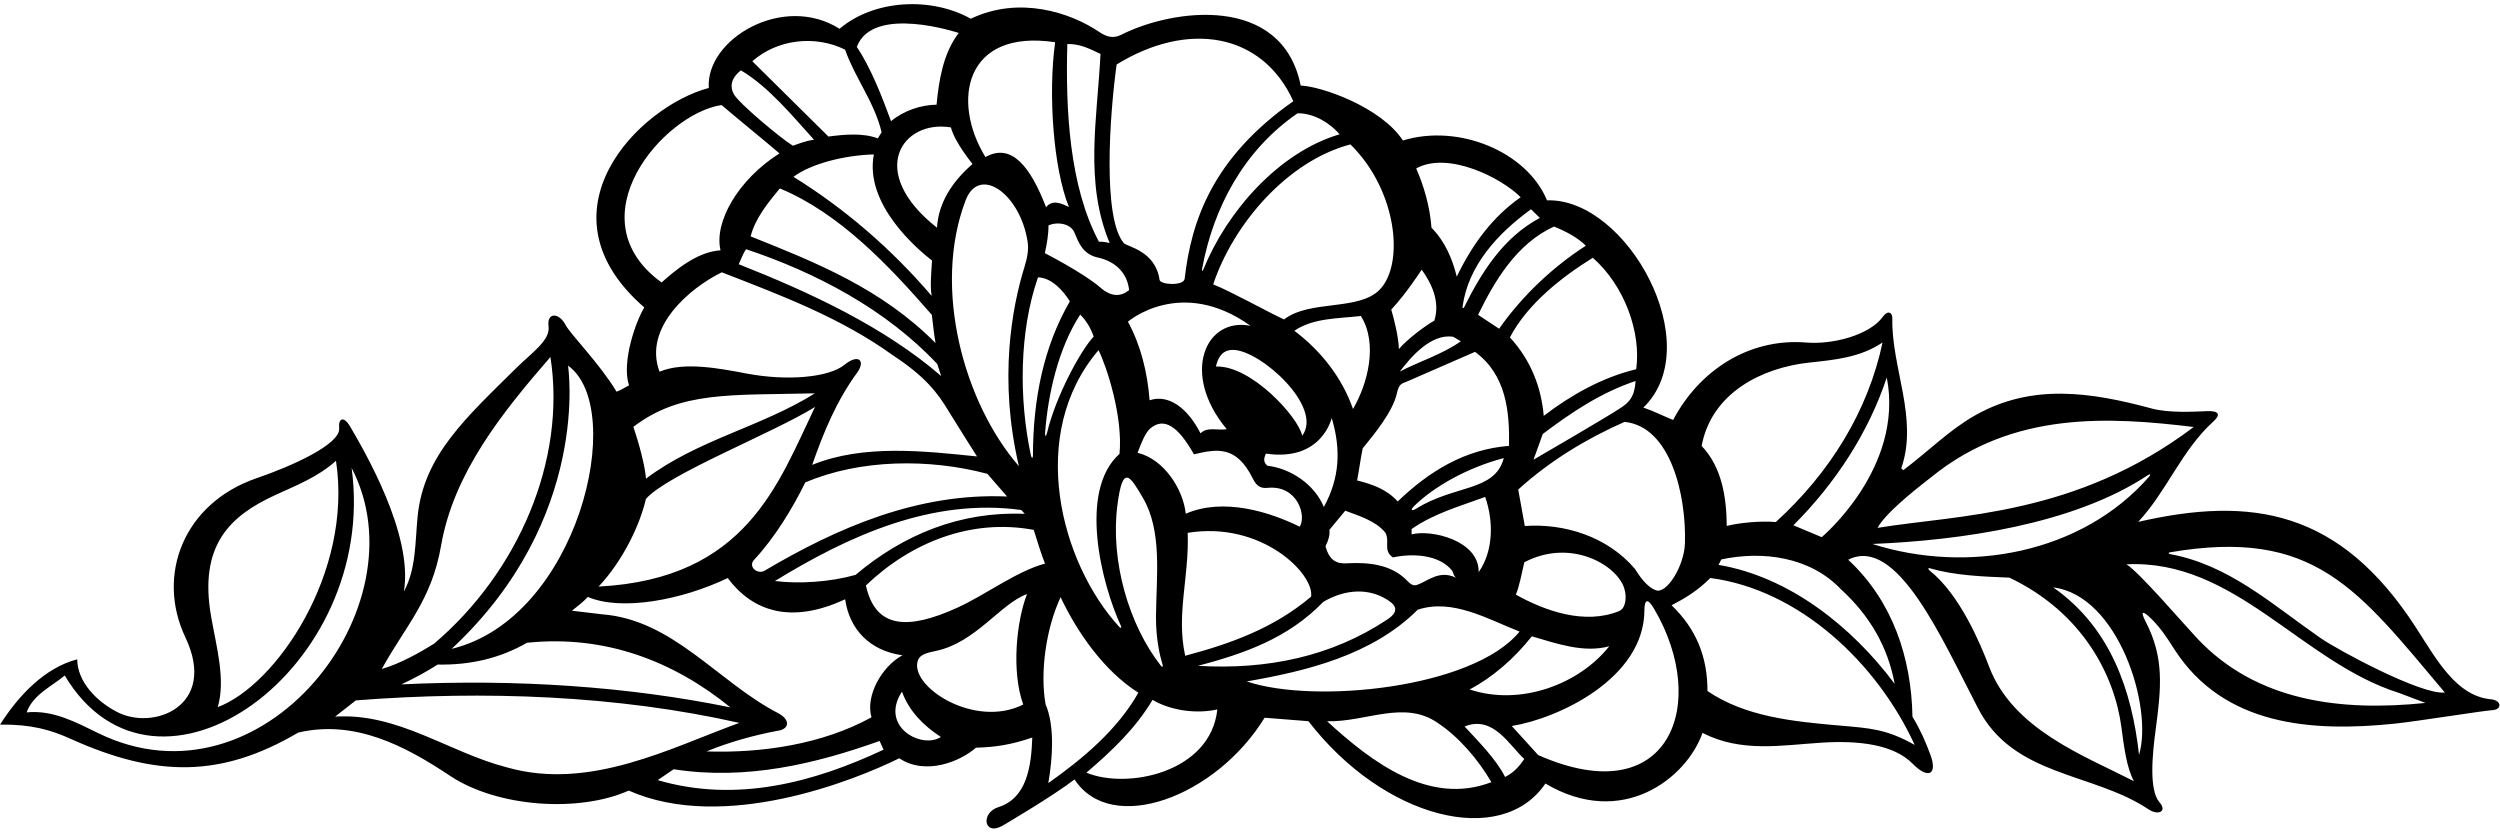 <?xml version="1.0" encoding="UTF-8"?>
<svg xmlns="http://www.w3.org/2000/svg" xmlns:xlink="http://www.w3.org/1999/xlink" width="514pt" height="171pt" viewBox="0 0 514 171" version="1.1">
<g id="surface1">
<path style=" stroke:none;fill-rule:nonzero;fill:rgb(0%,0%,0%);fill-opacity:1;" d="M 512.152 143.777 C 505.012 143.098 501.031 135.703 496.762 129.09 C 481.086 104.805 462.965 101.941 439.613 107.301 C 445.465 101.051 448.562 92.539 455.07 86.66 C 456.676 85.211 456.164 84.438 453.805 84.531 C 451.016 84.641 445.953 84.949 442.41 83.992 C 429.66 80.551 417.68 78.824 406.027 85.43 C 400.809 88.391 396.59 92.688 391.309 96.676 L 390.902 96.281 C 394.465 86.012 388.855 75.652 389.062 65.477 C 389.09 64.164 388.109 63.738 387.094 65.148 C 384.438 68.824 376.961 70.883 371.387 70.426 C 359.512 69.453 349.316 76.242 344.004 86.34 C 341.996 85.559 340.117 84.559 337.879 83.797 C 351.188 70.914 334.488 40.656 318.062 41.191 C 313.965 31.223 299.934 25.363 288.438 28.883 C 283.922 21.988 271.625 17.738 267.426 17.59 C 263.621 -1.281 241.137 1.766 230.52 7.152 C 228.746 8.051 227.332 7.465 225.922 6.516 C 220.121 2.621 209.617 -0.938 199.59 3.852 C 191.547 -0.668 179.75 -0.152 172.609 5.918 C 160.996 -1.445 145.059 8.078 145.727 18.082 C 131.32 21.918 109.859 43.578 132.469 63.215 C 130.797 65.922 127.742 74.32 129.32 79.238 C 128.578 79.574 127.68 80.227 126.762 80.527 C 123.367 74.859 117.262 68.68 116.328 66.883 C 114.898 64.129 112.398 64.242 112.781 67.066 C 113.176 69.969 109.383 72.465 106.195 75.617 C 95.805 85.898 87.105 93.633 85.867 106.148 C 85.332 111.559 85.559 117.023 83.039 121.602 C 85.008 109.906 74.902 92.695 72.016 87.742 C 70.656 85.414 69.539 85.988 69.73 88.062 C 70.031 91.324 59.996 95.84 52.805 98.301 C 37.711 103.469 32.062 118.285 38.113 131.035 C 44.867 145.258 31.355 150.379 23.883 146.281 C 19.961 144.219 15.922 140.262 15.875 135.559 C 9.152 137.289 3.711 143.133 0.012 148.98 C 6.504 148.895 10.453 150.074 14.578 151.93 C 32.309 159.918 45.59 159.859 61.324 150.613 C 72.922 147.918 83.23 153.312 92.496 159.488 C 102.352 166.059 119.172 167.074 129.262 162.543 C 148.801 171.203 175.621 160.48 184.883 155.902 C 190.367 159.535 197.508 156.504 200.648 153.727 C 204.703 153.609 207.934 153.117 212.238 151.633 C 212.035 157.703 211.066 164.121 205.289 165.938 C 201.621 167.09 202.215 171.898 206.016 169.82 C 206.355 169.637 216.461 163.695 220.926 160.25 C 228.465 171.844 249.98 163.895 260.004 147.566 L 269.012 148.277 C 284.516 168.367 308.66 174.445 317.738 161.098 C 333.535 170.465 346.781 159.969 350.035 150.684 C 357.984 154.773 366.215 153.223 374.473 152.695 C 382.145 152.203 389.328 153.039 393.254 157.031 C 396.504 160.332 398.387 159.195 396.883 155.156 C 395.879 152.469 394.938 150.238 393.203 147.359 C 392.988 135.359 389.172 123.598 379.988 115.086 C 390.047 109.934 399.395 131.652 406.586 145.426 C 413.84 159.773 430.18 158.695 441.727 166.391 C 443.754 167.742 445.629 166.824 444 164.957 C 441.801 162.43 442.512 155.195 443.207 149.988 C 444.363 141.359 444.984 135.211 441.16 127.844 C 439.918 125.445 440.605 125.492 442.504 127.414 C 444.234 129.164 445.512 131.059 447.07 133.531 C 457.254 149.332 475.453 150.512 492.223 148.797 C 496.859 148.32 510.363 146.148 512.387 146.012 C 514.488 145.914 514.359 143.988 512.152 143.777 Z M 397.156 98.031 C 413.898 84.445 433.754 85.707 451.023 87.789 C 426.773 106.129 402.52 105.82 386.023 108.527 C 387.953 104.953 396.039 98.938 397.156 98.031 Z M 371.891 74.559 C 377.258 73.973 382.41 73.531 387.051 70.414 C 384.09 84.445 376.312 97.121 365.109 107.332 C 362.008 107.062 357.699 107.457 355.02 108.133 C 354.965 102.434 354.102 96.141 349.855 91.68 C 351.914 80.672 362.387 75.598 371.891 74.559 Z M 346.426 111.648 C 346.285 116.473 342.621 122.137 340.484 121.367 C 338.352 120.594 336.875 118.059 336.121 116.938 C 330.457 110.293 321.598 107.566 313.504 108.148 L 312.145 100.652 C 318.586 94.789 326.141 90.215 334.008 86.738 C 343.477 87.695 346.711 101.797 346.426 111.648 Z M 311.656 122.258 C 312.344 120.676 312.871 117.906 313.398 115.605 C 322.965 110.57 332.535 116.191 333.969 121.039 C 334.52 122.887 334.242 125.094 332.844 125.656 C 325.816 128.488 317.742 125.645 311.656 122.258 Z M 330.859 132.871 C 324.738 140.629 312.684 145.25 302.148 141.754 C 306.824 139.305 311.383 135.359 314.941 130.824 C 319.953 132.277 325.574 134.32 330.859 132.871 Z M 315.285 94.52 C 315.949 92.812 316.453 91.199 317.195 89.223 C 323.254 84.664 329.199 80.703 336.277 78.332 C 336.074 81.652 334.895 82.734 333.289 83.816 C 330.621 85.621 315.285 94.52 315.285 94.52 Z M 336.402 75.914 C 329.418 77.582 322.953 81.246 317.395 85.5 C 316.887 79.738 314.852 74.188 310.438 69.367 C 314.07 62.434 321.117 56.961 327.477 53 C 334.035 58.734 337.457 68.434 336.402 75.914 Z M 319.516 46.578 C 321.922 47.555 324.336 48.828 326.051 50.516 C 319.594 54.676 313.148 60.539 308.219 67.59 L 303.891 64.73 C 307.32 57.699 311.848 50.055 319.516 46.578 Z M 173.648 74.988 C 170.352 77.66 161.75 78.352 153.574 76.812 C 148.023 75.766 140.645 74.293 135.605 76.422 C 132.195 67.434 141.699 59.262 148.398 55.988 C 160.445 60.668 172.891 65.316 183.668 73.113 C 190.207 77.41 192.777 80.738 195.109 84.66 C 196.016 86.18 200.871 93.844 200.871 93.844 C 190.16 92.75 177.547 91.273 166.988 95.578 C 169.297 88.945 171.965 82.453 176.215 76.637 C 178.004 74.188 176.551 72.637 173.648 74.988 Z M 191.625 53.57 C 191.457 56.371 191.203 58.801 191.551 60.836 C 183.254 51.113 173.496 42.758 163.137 36.359 C 166.711 33.656 173.664 31.906 179.664 31.75 C 177.684 42.039 188.703 51.309 191.625 53.57 Z M 209.492 95.859 C 198.23 82.898 191.645 59.293 198.52 41.215 C 201.297 33.918 209.613 39.723 211.238 49.441 C 211.582 51.262 211.191 53.074 210.621 54.914 C 208.109 63.047 205.254 77.902 209.492 95.859 Z M 192.637 46.816 C 178 35.25 185.57 24.527 195.508 26.195 C 196.281 29.258 199.953 33.715 199.953 33.715 C 195.887 37.254 192.984 41.512 192.637 46.816 Z M 191.586 64.734 C 191.801 66.23 191.953 68.324 192.344 70.527 C 181.234 59.336 167.781 53.969 154.328 48.598 C 155.289 44.891 157.762 41.863 160.332 38.738 C 172.582 43.82 182.688 54.52 191.586 64.734 Z M 192.688 74.824 L 193.512 77.316 C 181.711 67.133 166.441 60.078 151.883 54.324 C 152.281 53.535 152.711 52.168 153.406 51.238 C 167.652 56 182.074 63.527 192.688 74.824 Z M 203.008 97.422 L 207.055 102.082 C 188.703 101.277 172.082 108.535 157.227 117.32 C 155.742 118.195 153.734 116.508 155.031 115.113 C 159.301 110.531 162.984 104.465 165.559 99.195 C 176.812 94.383 191.078 94.238 203.008 97.422 Z M 209.98 104.855 L 210.688 105.648 C 197.484 105.078 185.73 109.895 175.91 118.191 C 170.824 119.641 164.328 120.102 159.324 119.453 C 174.434 110.203 191.555 102.336 209.98 104.855 Z M 213.41 57.02 C 216.113 57.094 218.477 59.578 219.961 61.953 C 214.551 71.305 212.395 82.066 212.375 93.645 C 212.371 94.27 212.094 94.281 211.961 93.648 C 209.469 82.035 209.539 68.152 213.41 57.02 Z M 267.734 89.586 C 266.941 85.734 257.223 75.082 249.992 75.359 C 250.422 73.422 251.371 71.902 253.559 71.938 C 259.199 72.035 272.133 83.691 267.734 89.586 Z M 266.121 68.004 C 269.996 65.363 274.996 65.516 279.793 64.969 C 283.348 70.633 281.23 78.855 278.18 84.086 C 276.02 77.906 271.863 72.348 266.121 68.004 Z M 252.219 88.238 C 250.422 88.559 248.215 87.68 246.828 89.094 C 244.027 83.625 240.109 81.039 236.359 82.293 C 235.902 76.5 234.551 71.012 231.902 66.137 C 231.902 66.137 242.785 56.746 257.109 66.992 C 247.867 65.117 242.664 76.793 252.219 88.238 Z M 226.234 59.121 C 222.793 56.121 214.816 52.047 214.816 52.047 C 215.234 50.211 215.586 48.16 215.566 46.363 C 217.234 45.543 220.238 45.871 220.961 47.965 C 221.762 49.84 222.613 52.277 225.73 52.953 C 229.562 53.785 231.816 56.359 232.141 59.637 C 230.398 61.094 228.402 61.012 226.234 59.121 Z M 214.875 88.938 C 215.477 81.004 217.582 71.625 222.086 64.68 C 223.383 65.941 224.273 67.527 224.859 69.199 C 222.113 72.117 217.016 81.637 215.285 88.941 C 215.074 89.832 214.805 89.855 214.875 88.938 Z M 225.859 71.996 C 227.555 75.391 230.91 85.699 230.172 93.316 C 221.633 100.926 226.477 120.086 230.465 128.691 C 230.645 129.082 230.426 129.227 230.129 128.902 C 218.02 115.684 211.09 89.266 225.859 71.996 Z M 229.754 103.723 C 230.855 95.352 232.328 97.832 234.988 102.371 C 239.023 109.262 237.727 118.57 237.672 126.812 C 237.641 131.324 238.465 134.793 238.988 136.531 C 239.23 137.332 238.883 137.137 238.625 136.809 C 232.133 128.508 228.219 115.336 229.754 103.723 Z M 233.887 93.102 C 234.598 91.207 235.453 88.945 236.543 88.047 C 239.348 85.727 242.242 87.648 245.469 93.406 C 250.254 92.293 254.164 91.555 257.562 98.352 C 258.16 99.547 258.859 100.488 260.559 100.309 C 266.734 99.648 268.668 106.016 267.219 108.293 C 261.086 105.254 251.559 102.246 243.789 105.621 C 243.238 100.43 239.199 94.352 233.887 93.102 Z M 244.191 109.551 C 259.395 107.066 270.285 118.039 269.559 122.672 C 261.922 129.145 253.055 132.332 243.676 134.824 C 241.793 126.242 244.512 118.742 244.191 109.551 Z M 260.594 95.758 C 259.75 95.07 259.781 94.367 260.27 93.262 C 271.812 94.969 273.797 85.926 273.797 85.926 C 275.762 92.508 275.422 98.312 272.18 104.242 C 270.332 99.664 265.398 96.309 260.594 95.758 Z M 273.324 108.934 L 276.586 105 C 279.395 106.074 282.805 107.039 284.828 109.52 C 285.848 111.41 284.266 113.125 286.379 114.605 C 290.273 113.766 295.871 113.91 298.609 117.387 C 298.812 117.883 298.918 118.383 299.32 118.777 C 295.941 117.102 293.523 119.496 291.367 120.242 C 290.582 120.516 290.004 120.125 289.352 119.438 C 286.234 116.16 281.691 115.543 276.887 115.816 C 274.961 115.926 273.352 115.383 272.52 112.309 C 273.164 111.035 273.449 109.977 273.324 108.934 Z M 290.234 109.867 L 290.223 108.77 C 294.891 105.523 300.07 104.121 305.352 102.168 C 307.102 107.152 307.066 113.301 304.012 117.633 C 304.156 111.094 294.184 108.801 290.234 109.867 Z M 291.219 104.555 C 290.219 105.18 289.895 104.891 290.727 104.066 C 294.781 100.074 301.605 96.18 309.18 94.18 C 307.363 101.117 299.082 99.641 291.219 104.555 Z M 287.367 103.094 C 285.039 100.52 282.031 99.547 279.023 98.777 C 279.523 96.105 279.703 94.473 280.176 92.172 C 282.414 89.438 286.359 84.684 287.195 80.887 C 287.652 78.812 288.191 78.902 289.359 78.406 C 289.664 78.277 303.266 72.34 303.266 72.34 C 309.715 77.074 310.387 84.668 310.258 91.672 C 301.262 92.359 293.906 96.832 287.367 103.094 Z M 287.805 76.391 C 290.176 73.266 294.246 68.574 298.754 69.23 L 300.344 70.164 C 296.672 72.801 291.73 74.336 287.805 76.391 Z M 314.777 43.023 L 316.598 44.805 C 309.062 48.809 304.594 56 301.039 63.137 C 300.887 63.445 300.652 63.398 300.699 63.07 C 301.859 54.645 307.801 48.098 314.777 43.023 Z M 312.652 40.547 C 306.695 44.703 302.551 50.543 299.516 56.875 C 298.578 53.184 297.145 49.695 294.316 46.824 C 293.98 42.363 292.715 38.148 291.168 34.629 C 297.746 31.008 308.715 36.582 312.652 40.547 Z M 292.301 55.445 C 294.227 58.125 296.164 61.906 294.902 65.922 C 293.309 66.773 289.332 69.707 287.613 71.762 C 287.523 69.211 286.703 65.93 286.043 63.645 C 289.098 60.406 292.301 55.445 292.301 55.445 Z M 283.66 59.559 C 279.34 63.98 269.32 61.566 263.996 65.68 C 260.996 64.312 252.797 59.766 249.43 58.465 C 253.605 46.023 264.68 33.113 277.645 29.688 C 287.254 39.109 288.805 54.293 283.66 59.559 Z M 275.426 27.609 C 262.914 31.305 252.254 43.461 247.41 55.402 C 247.234 55.832 247.062 55.77 247.145 55.312 C 249.434 42.797 255.668 30.93 266.781 23.293 C 270.184 23.262 273.457 25.32 275.426 27.609 Z M 229.582 13.258 C 244.238 4.238 259.512 6.703 265.91 20.809 C 249.285 32.461 244.922 45.445 243.566 57.305 C 243.395 58.832 238.555 58.574 238.406 57.535 C 237.547 51.52 231.715 50.738 231.062 49.984 C 226.648 44.855 228.145 23.547 229.582 13.258 Z M 219.441 9.059 C 221.973 8.965 224.012 10.016 226.262 11.09 C 225.594 24.496 222.922 37.426 228.145 49.973 C 227.289 49.746 226.641 49.688 225.941 49.695 C 219.828 38.254 219.07 22.363 219.441 9.059 Z M 216.938 8.684 C 215.469 19.223 216.562 34.668 219.77 42.555 C 218.355 41.902 216.453 40.891 215.07 42.602 C 211.887 34.359 208.012 29.27 202.605 32.289 C 195.543 20.773 198.371 5.887 216.938 8.684 Z M 197.117 6.777 C 193.859 11.008 193.016 16.719 192.562 21.523 C 189.465 21.555 185.875 22.688 183.195 24.914 C 181.449 20.133 179.004 13.824 176.16 9.652 C 179.414 0.855 197.117 6.777 197.117 6.777 Z M 173.75 10.207 C 175.809 16.086 179.793 20.996 181.254 27.184 L 180.48 28.453 C 177.469 27.285 173.523 27.645 170.328 28.074 L 154.676 12.594 C 159.828 8.043 167.621 7.168 173.75 10.207 Z M 152.328 14.465 C 158.16 17.906 163.191 24.164 167.352 28.719 C 165.621 28.969 164.328 29.5 163.031 29.965 C 160.863 28.711 151.961 21.312 150.875 19.367 C 150.113 18 150.117 16.219 152.328 14.465 Z M 148.352 21.594 C 152.27 24.941 156.426 28.262 160.262 31.539 C 151.777 36.898 146.762 45.641 148.137 51.469 C 143.188 51.742 138.441 55.934 136.02 58.078 C 117.859 44.902 136.41 23.383 148.352 21.594 Z M 167.543 80.871 C 156.512 87.777 143.438 90.406 132.816 98.41 C 132.648 95.871 131.312 90.918 130.223 87.754 C 139.922 80.379 150.062 81.289 167.543 80.871 Z M 132.797 102.59 C 137.121 97.555 159.055 88.984 167.57 83.668 C 159.969 99.453 153.477 119.02 123.07 120.602 C 127.988 115.387 131.531 108.066 132.797 102.59 Z M 116.785 75.168 C 129.074 83.996 118.855 127.137 92.855 133.406 C 121.688 106.555 116.785 75.168 116.785 75.168 Z M 150.176 145.441 C 129.234 141.148 106.117 139.574 82.527 140.707 C 85.676 139.211 87.457 138.223 89.988 136.633 C 96.789 136.766 102.875 135.305 108.344 132.152 C 124.328 130.496 138.383 135.859 150.176 145.441 Z M 90.691 112.152 C 93.273 97.234 103.258 84.812 113.168 73.402 C 116.477 94.672 106.504 117.672 89.246 132.34 C 86.496 134.059 82.387 136.406 78.496 137.547 C 83.41 128.621 88.734 123.449 90.691 112.152 Z M 56.551 101.801 C 60.859 99.809 65.281 98.141 69.078 94.738 C 72.598 117.77 56.699 140.949 44.773 145.379 C 46.406 139.727 44.547 133.246 43.414 126.82 C 40.793 111.949 47.43 106.02 56.551 101.801 Z M 20.281 150.773 C 15.559 148.473 10.906 145.93 5.48 146.465 C 6.746 142.852 10.629 141.113 13.309 138.887 C 32.086 170.367 77.906 137.496 72.293 96.207 C 87.184 124.762 53.949 167.184 20.281 150.773 Z M 104.297 157.793 C 92.266 154.711 81.887 146.512 68.895 147.34 L 73.16 144 C 99.641 141.938 126.953 142.973 152.008 148.625 C 138.059 153.664 121.344 162.625 104.297 157.793 Z M 135.223 160.391 L 138.504 158.156 C 153.523 160.512 167.891 156.969 180.848 152.344 L 181.664 154.133 C 167.328 160.875 151.371 165.133 135.223 160.391 Z M 179.18 147.477 C 169.172 152.984 156.785 154.875 145.266 154.492 C 149.996 152.543 155.094 151.137 160.215 150.184 C 162.172 149.82 162.605 147.996 159.949 146.609 C 147.527 140.145 138.395 127.422 123.789 126.301 L 117.582 125.562 C 118.719 124.672 119.883 123.789 120.855 122.73 C 127.754 125.684 140.145 123.383 149.617 118.848 C 154.797 125.781 162.73 128.355 173.762 123.211 C 174.629 129.352 178.781 133.793 185.531 134.727 C 181.273 137.051 177.887 143.09 179.18 147.477 Z M 185.445 142.195 C 186.887 146.184 189.816 149.156 193.438 151.52 C 189.574 154.094 180.73 149.445 185.445 142.195 Z M 210.375 144.852 C 200.285 149.926 186.754 141.004 188.746 135.707 C 189.188 134.543 190.688 134.191 192.379 133.84 C 200.586 132.148 205.711 124.086 211.152 122.145 C 209.004 127.664 207.906 137.977 210.375 144.852 Z M 196.828 124.941 C 186.668 129.566 179.98 129.285 178.031 120.367 C 187.445 111.375 199.812 106.57 212.535 108.945 C 213.297 111.43 214.121 114.031 214.855 115.879 C 209.105 117.391 202.621 122.305 196.828 124.941 Z M 215.531 161.004 C 216.48 155.594 216.816 149.09 214.973 144.809 C 213.809 138.32 215.02 129.305 218.059 122.777 C 221.43 129.945 227.008 137.988 234.051 142.418 C 229.727 150.062 222.586 156.031 215.531 161.004 Z M 223.367 158.859 C 228.637 154.348 233.422 149.828 236.965 143.891 C 240.789 146.152 246.094 146.801 250.285 145.859 C 248.902 158.871 231.73 162.348 223.367 158.859 Z M 246.297 136.898 C 255.672 134.406 264.742 131.32 272.07 123.746 C 275.984 121.434 280.527 120.797 284.438 122.859 C 286.789 124.098 288.086 125.477 285.234 127.367 C 273.707 135.023 260.484 137.727 246.297 136.898 Z M 256.328 140.102 C 268.508 137.98 282.078 134.75 291.484 125.355 C 298.664 122.984 305.906 127.316 312.43 129.852 C 302.828 141.605 270.074 144.77 256.328 140.102 Z M 272.848 148.289 C 280.887 148.496 288.766 143.781 295.715 148.715 C 299.969 151.555 303.887 156.137 306.633 160.809 C 293.883 165.734 282.027 156.699 272.848 148.289 Z M 309.445 159.746 C 307.605 156.066 303.852 152.336 301.121 149.363 C 306.996 147.004 310.258 153.172 313.387 156.043 C 312.305 157.652 311.234 158.828 309.445 159.746 Z M 316.246 155.238 L 310.82 149.266 C 320.402 147.719 338.047 139.488 338.09 125.477 C 338.098 123.438 338.641 122.738 340.055 125.129 C 351.57 144.586 343.371 167.246 316.246 155.238 Z M 393.66 153.156 C 387.754 149.844 384.504 149.723 377.973 149.152 C 368.551 148.332 358.777 147.336 351.051 142.07 C 351.082 135.07 348.727 129.293 343.68 124.445 C 346.492 122.984 349.066 121.422 351.641 118.836 C 370.062 121.254 385.996 136.43 393.66 153.156 Z M 389.539 140.594 C 380.723 128.781 367.855 118.594 353.328 116.137 L 353.906 115.02 C 362.188 113.238 372.082 114.363 378.547 121.203 C 384.504 126.645 388.164 133.105 389.539 140.594 Z M 374.543 110.441 L 368.719 107.996 C 377.531 99.211 384.23 88.742 387.922 77.609 C 391.547 96.207 374.543 110.441 374.543 110.441 Z M 384.957 111.84 C 403.039 111.098 426.336 107.852 441.672 97.652 C 442.059 97.395 442.223 97.582 441.918 97.93 C 428.141 113.797 404.59 118.105 384.957 111.84 Z M 408.961 137.066 C 407.176 132.352 402.91 122.184 396.77 117.34 C 396.355 117.012 396.375 116.719 396.82 116.848 C 401.898 118.32 407.512 118.539 413.125 118.762 C 428.176 125.906 434.762 138.859 436.168 149.559 C 436.688 153.504 437.246 157.926 438.738 160.613 C 428.32 155.293 413.836 149.926 408.961 137.066 Z M 439.785 155.203 C 438.355 142.215 434.027 129.059 422.145 120.773 C 435.535 122.414 442.73 145.398 439.785 155.203 Z M 451.723 131.23 C 448.887 128.215 439.816 117.617 437.199 116.027 C 459.488 114.906 473.199 136.172 493.262 142.477 L 498.684 144.523 C 481.359 146.312 464 144.289 451.723 131.23 Z M 477.035 131.141 C 467.207 124.301 458.203 116.102 446.164 113.926 C 445.805 113.863 445.777 113.621 446.125 113.562 C 475.898 108.445 484.746 121.141 502.66 142.383 C 497.867 142.93 480.684 133.68 477.035 131.141 "/>
</g>
</svg>
